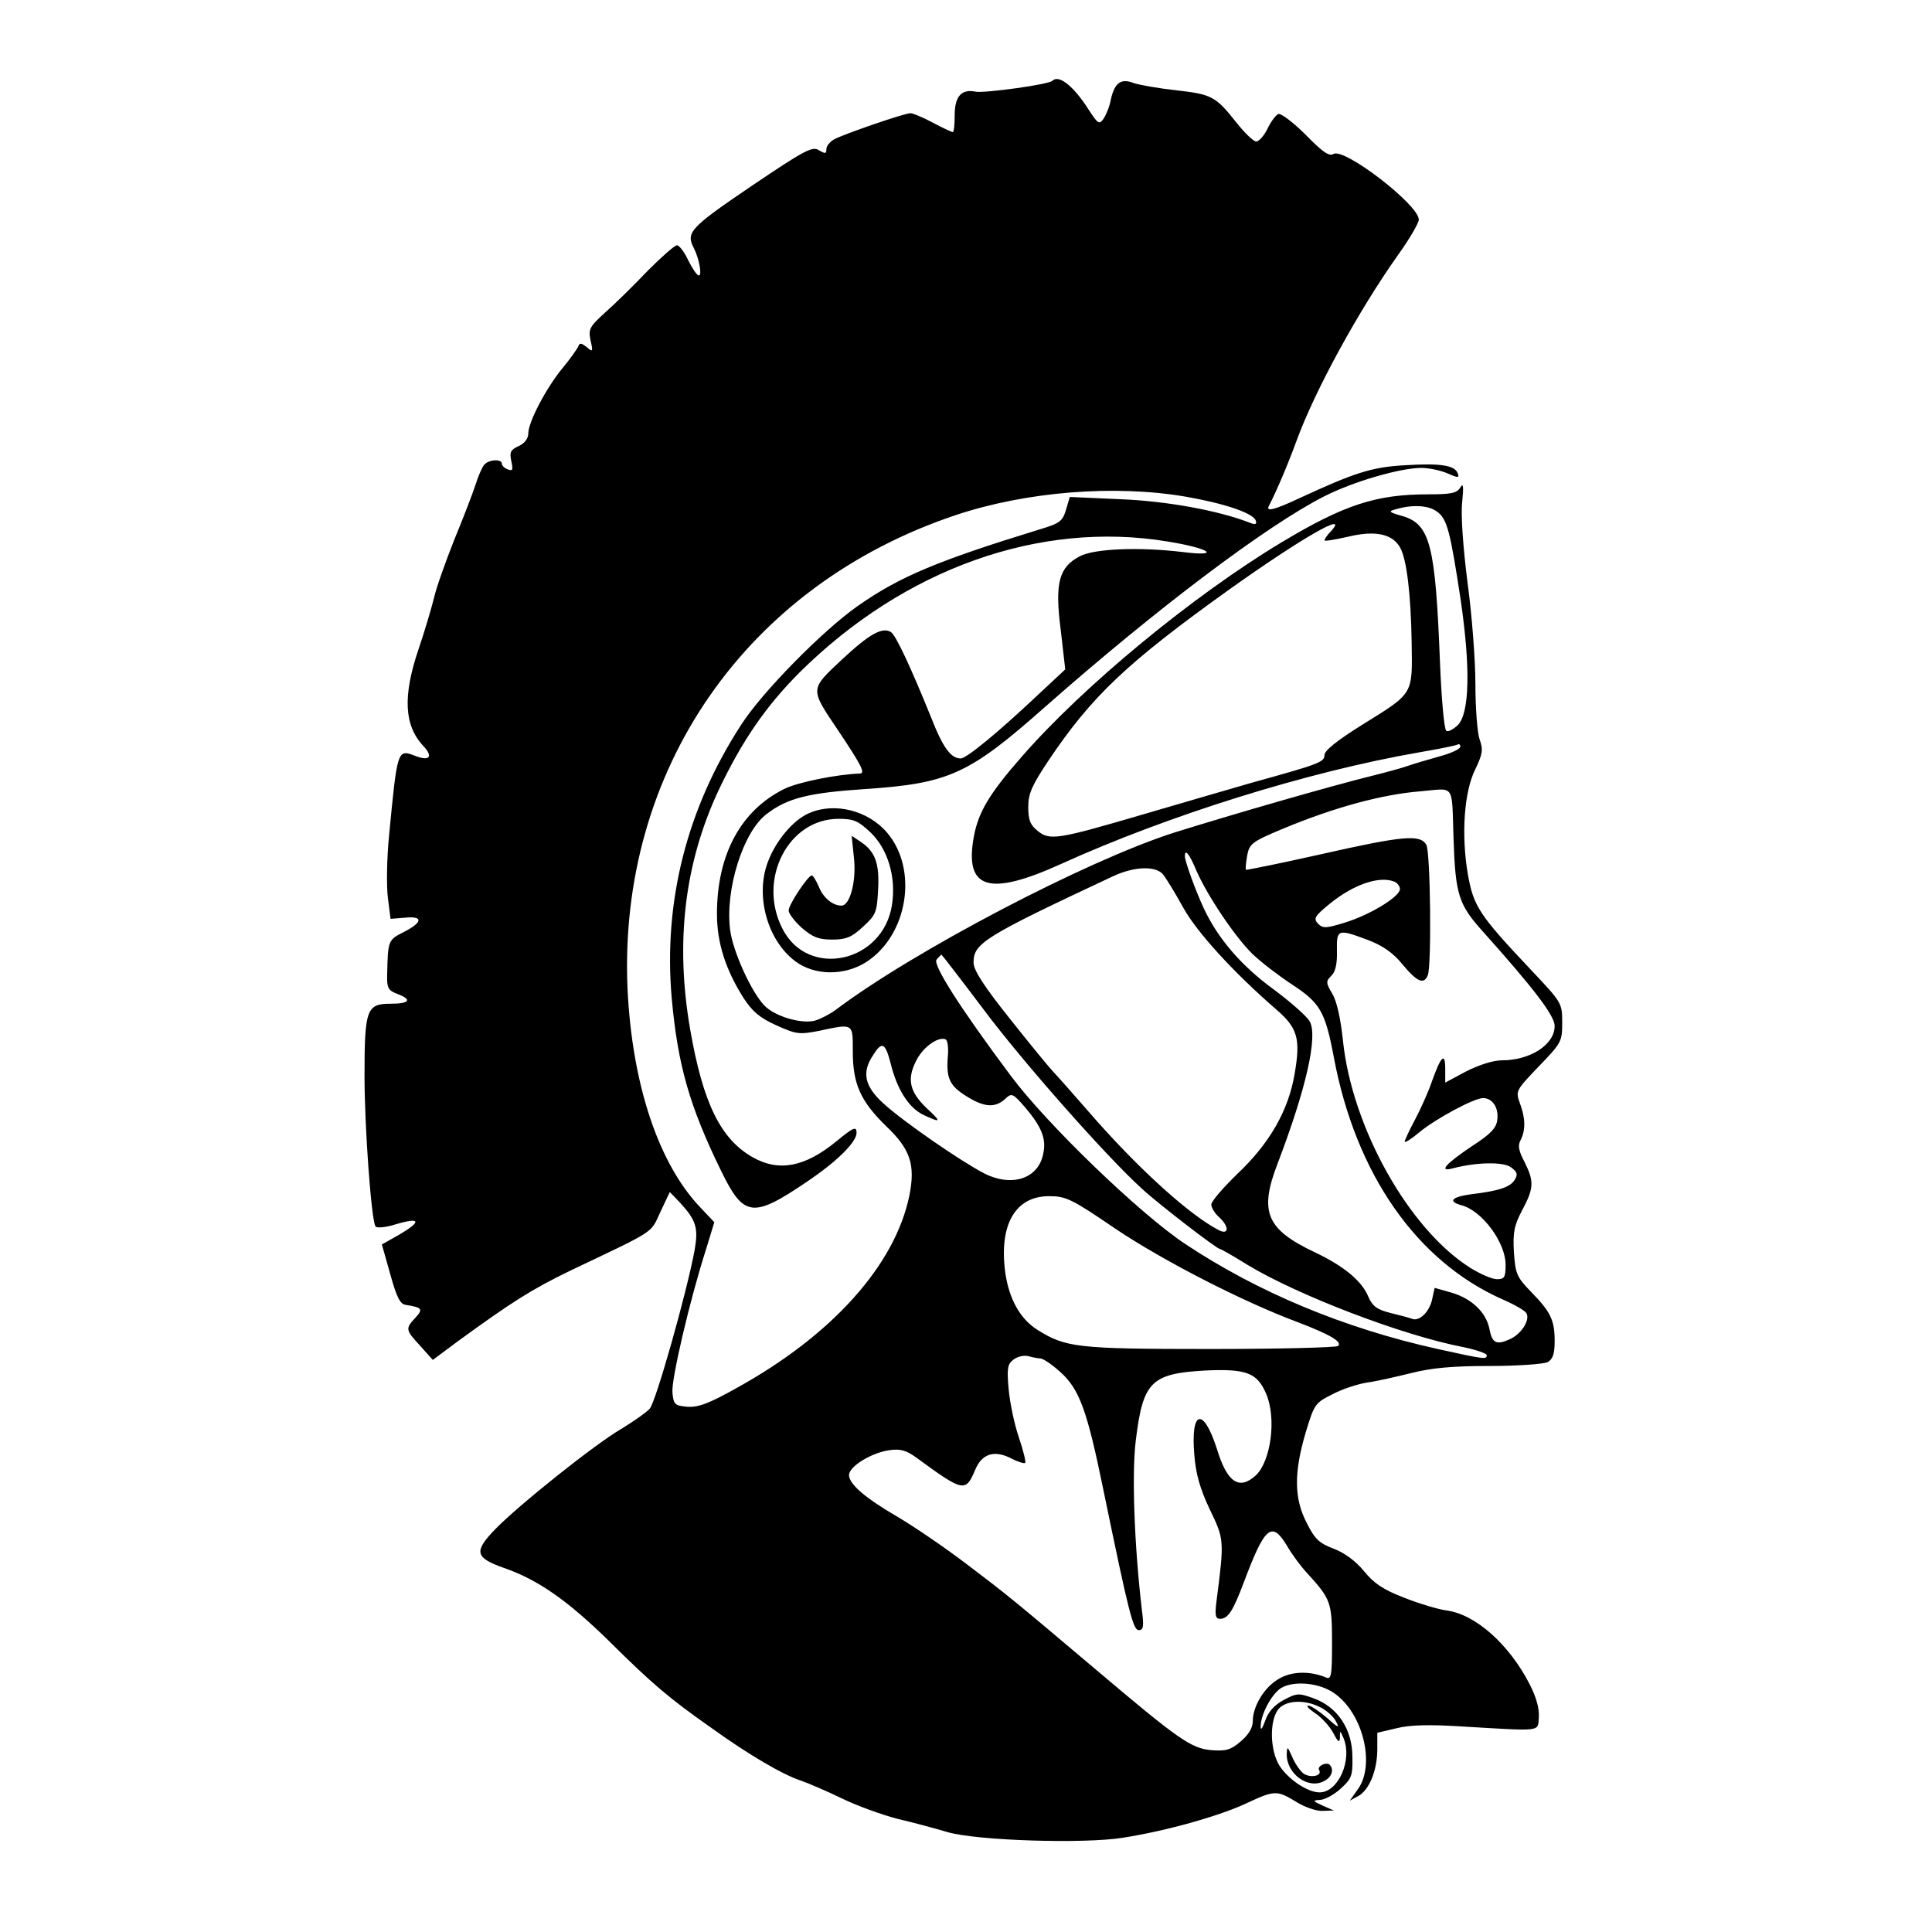 <?xml version="1.0" standalone="no"?>
<!DOCTYPE svg PUBLIC "-//W3C//DTD SVG 20010904//EN"
 "http://www.w3.org/TR/2001/REC-SVG-20010904/DTD/svg10.dtd">
<svg version="1.0" xmlns="http://www.w3.org/2000/svg"
 width="512pt" height="512pt" viewBox="0 0 512 512"
 preserveAspectRatio="xMidYMid meet">
<g transform="translate(0,512) scale(0.1,-0.1)"
fill="#000000" stroke="none">
<path d="M2789 4906 c-9 -10 -178 -33 -203 -29 -38 8 -56 -12 -56 -63 0 -24
-2 -44 -5 -44 -3 0 -27 11 -53 25 -26 14 -53 25 -59 25 -16 0 -173 -54 -202
-69 -12 -7 -21 -18 -21 -26 0 -13 -3 -13 -20 -3 -17 11 -38 0 -180 -96 -162
-110 -173 -122 -151 -164 14 -28 22 -72 13 -72 -5 0 -17 18 -28 40 -10 22 -24
40 -30 40 -6 0 -40 -30 -77 -67 -36 -38 -86 -87 -112 -110 -43 -39 -46 -45
-40 -75 7 -30 6 -32 -10 -18 -14 11 -19 12 -22 3 -3 -7 -21 -33 -41 -57 -44
-53 -92 -144 -92 -175 0 -13 -10 -26 -25 -33 -22 -10 -25 -16 -20 -40 5 -23 4
-27 -9 -22 -9 3 -16 10 -16 15 0 14 -36 11 -47 -3 -6 -7 -16 -31 -23 -53 -7
-22 -32 -87 -56 -145 -23 -58 -48 -128 -54 -155 -7 -28 -25 -89 -41 -136 -42
-124 -38 -202 13 -256 27 -29 16 -41 -22 -26 -47 18 -47 17 -69 -212 -6 -60
-7 -135 -3 -165 l7 -55 38 3 c49 5 48 -12 -3 -38 -42 -21 -42 -23 -44 -114 -1
-34 3 -41 27 -50 40 -15 33 -26 -18 -26 -63 0 -69 -14 -69 -190 0 -138 18
-382 29 -400 3 -5 27 -3 52 5 74 22 71 6 -5 -36 l-30 -17 22 -78 c17 -61 26
-80 41 -82 44 -7 47 -11 26 -34 -27 -29 -27 -32 13 -75 l33 -37 67 50 c143
104 195 137 296 186 231 110 213 98 240 156 l25 53 27 -28 c43 -47 49 -67 39
-125 -21 -114 -103 -403 -119 -421 -9 -10 -43 -34 -76 -54 -69 -40 -272 -202
-334 -266 -57 -59 -53 -75 23 -102 90 -31 169 -86 280 -195 115 -114 159 -151
270 -229 100 -72 191 -125 238 -140 20 -7 69 -28 108 -47 39 -19 105 -43 147
-54 43 -10 102 -26 132 -35 77 -23 364 -32 467 -15 115 18 256 58 326 91 75
35 81 35 132 4 22 -14 54 -25 70 -24 l30 1 -30 13 c-26 12 -27 14 -8 15 13 0
37 13 55 29 30 27 33 35 32 85 0 73 -39 132 -102 155 -41 15 -45 14 -80 -4
-25 -14 -41 -31 -49 -55 -7 -19 -12 -27 -12 -17 -1 31 27 85 53 103 34 21 103
15 143 -14 75 -53 108 -188 62 -253 l-22 -31 22 12 c29 15 51 68 51 124 l0 44
51 12 c36 9 87 10 168 5 220 -13 206 -15 209 23 2 22 -6 53 -24 88 -54 106
-144 186 -220 196 -22 3 -73 18 -113 34 -55 21 -80 38 -106 70 -22 27 -52 49
-81 60 -38 14 -50 26 -71 68 -34 65 -34 134 -3 239 23 76 25 79 71 102 26 14
67 27 91 31 24 3 76 15 117 25 55 14 110 19 209 19 73 0 142 5 153 10 14 8 19
21 19 56 0 55 -10 77 -63 131 -38 39 -41 48 -45 105 -3 53 1 71 22 111 31 58
32 76 6 128 -16 30 -18 44 -10 58 13 26 13 57 -2 97 -12 33 -11 34 50 98 60
62 62 66 62 116 0 52 -1 53 -82 139 -138 146 -153 169 -168 254 -18 105 -10
220 20 279 19 40 21 51 11 79 -6 17 -11 83 -11 145 0 62 -9 184 -21 271 -12
95 -18 180 -14 213 4 42 3 51 -5 38 -9 -15 -25 -18 -84 -18 -139 0 -223 -27
-391 -128 -234 -141 -523 -379 -687 -567 -86 -98 -115 -147 -127 -211 -26
-140 38 -161 230 -74 284 129 655 245 949 296 52 9 98 18 103 21 4 2 7 0 7 -6
0 -6 -26 -18 -57 -26 -32 -9 -69 -20 -83 -25 -14 -5 -54 -16 -90 -25 -114 -28
-380 -105 -530 -152 -233 -75 -688 -313 -895 -469 -16 -12 -42 -25 -56 -29
-37 -9 -107 12 -134 41 -35 37 -83 144 -90 199 -14 106 34 261 97 308 55 42
110 56 262 66 221 15 274 39 476 218 296 261 588 481 740 558 77 39 201 75
257 75 18 0 49 -6 68 -14 29 -13 33 -13 28 0 -8 21 -46 27 -141 21 -88 -5
-133 -20 -280 -88 -62 -29 -87 -36 -80 -21 22 42 54 119 74 174 49 134 164
344 268 491 31 43 56 86 56 95 0 39 -197 191 -226 174 -12 -7 -29 5 -74 51
-32 32 -65 57 -72 55 -7 -3 -20 -20 -29 -39 -9 -19 -23 -34 -30 -34 -7 0 -31
23 -53 51 -55 69 -64 74 -161 85 -46 5 -96 14 -111 19 -33 13 -50 1 -60 -43
-3 -18 -12 -40 -19 -51 -12 -17 -15 -15 -41 25 -39 61 -78 92 -95 75z m352
-1102 c104 -18 181 -44 187 -64 3 -9 -1 -11 -14 -6 -84 33 -221 58 -344 63
l-135 6 -10 -34 c-9 -30 -16 -36 -70 -52 -270 -83 -371 -125 -482 -203 -94
-66 -254 -229 -309 -315 -144 -222 -206 -468 -184 -723 16 -178 47 -287 131
-459 60 -123 84 -126 227 -29 79 53 132 105 132 130 0 18 -8 15 -54 -23 -83
-68 -152 -81 -221 -42 -85 48 -132 143 -166 339 -40 231 -15 440 75 633 62
131 125 223 216 314 277 274 635 402 974 346 112 -18 145 -41 41 -28 -117 14
-235 9 -273 -11 -56 -29 -67 -71 -51 -195 l12 -105 -74 -69 c-105 -99 -188
-167 -203 -167 -26 0 -47 28 -79 110 -53 131 -93 217 -106 225 -23 14 -57 -5
-130 -73 -85 -80 -85 -76 -11 -186 65 -97 74 -116 58 -116 -59 -2 -165 -23
-200 -41 -115 -57 -178 -174 -178 -331 0 -75 22 -146 70 -222 24 -37 43 -53
87 -73 53 -24 61 -25 113 -15 93 20 90 21 90 -55 0 -86 21 -132 89 -198 64
-61 77 -102 61 -183 -38 -185 -205 -371 -459 -511 -73 -41 -101 -51 -130 -49
-33 3 -36 6 -39 38 -3 35 46 245 89 379 l22 72 -35 37 c-113 117 -183 329
-195 582 -25 579 314 1069 870 1255 186 62 419 81 608 49z m666 -39 c28 -19
36 -51 64 -235 26 -179 24 -300 -8 -332 -12 -11 -25 -18 -30 -15 -6 4 -13 86
-17 184 -12 308 -26 363 -98 385 -39 11 -40 13 -17 19 42 12 84 10 106 -6z
m-280 -53 c-10 -10 -17 -21 -17 -24 0 -3 29 2 64 10 71 17 117 7 137 -30 17
-32 28 -123 30 -249 2 -142 7 -134 -133 -221 -64 -40 -98 -67 -98 -79 0 -19
-15 -24 -195 -74 -55 -16 -183 -53 -285 -83 -228 -67 -248 -70 -280 -44 -20
16 -25 29 -25 64 0 35 10 57 54 123 114 170 208 259 479 453 194 138 320 210
269 154z m325 -814 c5 -149 13 -175 79 -248 136 -152 189 -222 189 -249 0 -49
-64 -91 -140 -91 -23 0 -60 -12 -94 -29 l-56 -30 0 37 c0 44 -11 34 -35 -33
-9 -27 -30 -74 -46 -104 -16 -30 -28 -56 -26 -57 2 -2 19 9 38 25 43 36 146
91 169 91 25 0 42 -25 38 -57 -2 -22 -17 -38 -68 -71 -70 -47 -89 -69 -49 -58
61 16 134 18 154 2 16 -12 18 -18 9 -33 -12 -19 -41 -29 -116 -38 -51 -7 -62
-19 -25 -29 54 -14 117 -98 117 -158 0 -33 -3 -38 -23 -38 -13 0 -45 14 -72
31 -162 103 -312 371 -336 601 -6 57 -16 104 -28 124 -17 29 -18 33 -3 48 11
10 16 32 15 66 -1 58 2 59 82 29 39 -15 66 -33 92 -65 39 -47 57 -54 67 -28
10 27 7 324 -4 345 -16 28 -59 25 -280 -25 -107 -24 -196 -42 -198 -41 -2 2 0
18 3 37 6 32 12 37 93 71 139 58 266 92 367 100 92 8 82 23 87 -125z m-682
-84 c29 -67 103 -177 149 -222 23 -22 70 -58 105 -81 75 -49 88 -72 111 -194
58 -308 219 -540 448 -641 30 -13 58 -29 62 -36 11 -18 -14 -57 -46 -70 -34
-15 -45 -9 -52 29 -9 43 -46 79 -99 95 l-46 13 -6 -27 c-6 -35 -34 -63 -54
-55 -8 3 -34 10 -59 16 -35 9 -46 18 -57 43 -17 42 -67 82 -141 117 -129 61
-149 107 -99 236 75 197 107 336 85 376 -7 13 -51 52 -97 86 -86 63 -146 134
-183 212 -23 49 -51 127 -51 140 0 21 12 6 30 -37z m-88 -11 c8 -10 32 -49 53
-87 36 -66 135 -174 247 -271 57 -49 65 -78 49 -170 -16 -97 -66 -185 -152
-266 -38 -37 -69 -73 -69 -81 0 -8 9 -23 20 -33 29 -26 27 -50 -2 -34 -76 40
-204 156 -322 289 -55 63 -107 122 -115 130 -8 8 -59 70 -113 138 -71 89 -98
131 -98 151 0 51 26 68 370 229 56 26 112 28 132 5z m612 -19 c9 -3 16 -13 16
-20 0 -20 -78 -68 -146 -89 -49 -15 -58 -16 -71 -3 -13 14 -9 20 31 53 63 51
130 74 170 59z m-1086 -341 c101 -135 323 -387 418 -473 43 -40 199 -160 207
-160 3 0 36 -19 73 -42 132 -80 410 -187 572 -218 34 -7 62 -17 62 -21 0 -12
-3 -12 -130 16 -248 55 -476 150 -670 279 -120 80 -367 318 -462 446 -133 178
-207 294 -196 307 6 7 12 13 13 13 1 0 52 -66 113 -147z m-96 -121 c-5 -59 4
-79 49 -107 46 -29 75 -32 102 -8 18 17 20 17 54 -22 43 -51 56 -82 48 -121
-12 -67 -82 -91 -156 -54 -62 32 -213 136 -267 185 -51 46 -59 83 -28 129 23
37 32 33 46 -21 17 -70 48 -118 86 -137 49 -23 50 -20 10 17 -45 43 -53 76
-29 124 17 36 57 66 78 59 6 -1 9 -21 7 -44z m445 -459 c127 -85 337 -193 485
-248 83 -32 116 -51 104 -62 -4 -4 -157 -8 -339 -8 -354 0 -383 4 -458 51 -46
29 -75 82 -85 152 -17 127 27 202 116 202 45 0 60 -7 177 -87z m-200 -343 c7
0 31 -16 53 -36 51 -46 71 -102 114 -312 68 -330 79 -372 94 -372 12 0 14 10
8 54 -20 171 -27 362 -16 449 19 155 40 177 184 185 110 5 138 -6 162 -63 27
-65 12 -177 -28 -215 -44 -40 -76 -19 -103 70 -36 112 -70 104 -60 -15 4 -51
15 -90 41 -145 38 -79 39 -80 18 -242 -5 -38 -3 -48 9 -48 21 0 34 19 63 96
56 149 74 165 115 97 12 -21 36 -54 54 -73 62 -68 65 -77 65 -183 0 -90 -2
-99 -17 -92 -42 17 -89 16 -122 -3 -39 -21 -71 -73 -71 -113 0 -18 -11 -36
-32 -54 -27 -23 -39 -26 -79 -23 -53 5 -87 29 -309 217 -219 185 -230 194
-341 278 -58 44 -139 99 -180 123 -86 50 -129 87 -129 111 0 23 61 60 108 66
29 4 45 -1 72 -21 123 -90 129 -91 154 -32 18 44 51 54 96 31 17 -9 34 -14 37
-12 2 3 -5 33 -17 68 -12 35 -24 93 -27 128 -5 55 -3 66 13 78 10 8 28 12 39
9 11 -3 26 -6 32 -6z m743 -925 c16 -8 35 -25 41 -38 10 -18 5 -16 -25 11 -20
17 -42 32 -49 32 -7 0 2 -9 18 -20 17 -11 38 -34 48 -52 13 -25 17 -28 18 -13
0 20 0 20 9 0 25 -58 -13 -145 -63 -145 -32 0 -84 35 -107 72 -24 40 -26 114
-4 146 18 26 70 30 114 7z"/>
<path d="M3410 472 c-1 -53 57 -95 99 -72 20 10 27 30 15 43 -9 9 -35 -4 -28
-14 9 -16 -25 -22 -43 -8 -9 8 -22 27 -29 44 -12 27 -13 28 -14 7z"/>
<path d="M2144 2965 c-42 -18 -88 -73 -109 -129 -34 -89 -2 -207 72 -263 51
-39 132 -40 191 -1 108 72 135 243 54 340 -50 60 -140 83 -208 53z m164 -52
c45 -44 67 -117 56 -190 -23 -155 -224 -198 -291 -63 -66 130 16 290 149 290
41 0 52 -5 86 -37z"/>
<path d="M2263 2847 c7 -60 -10 -127 -33 -127 -23 0 -48 20 -60 50 -7 16 -15
30 -19 30 -10 -1 -61 -77 -61 -93 0 -8 16 -29 35 -46 29 -25 45 -31 80 -31 37
0 52 6 82 34 34 31 37 38 40 97 4 70 -7 102 -46 128 l-24 16 6 -58z"/>
</g>
</svg>
